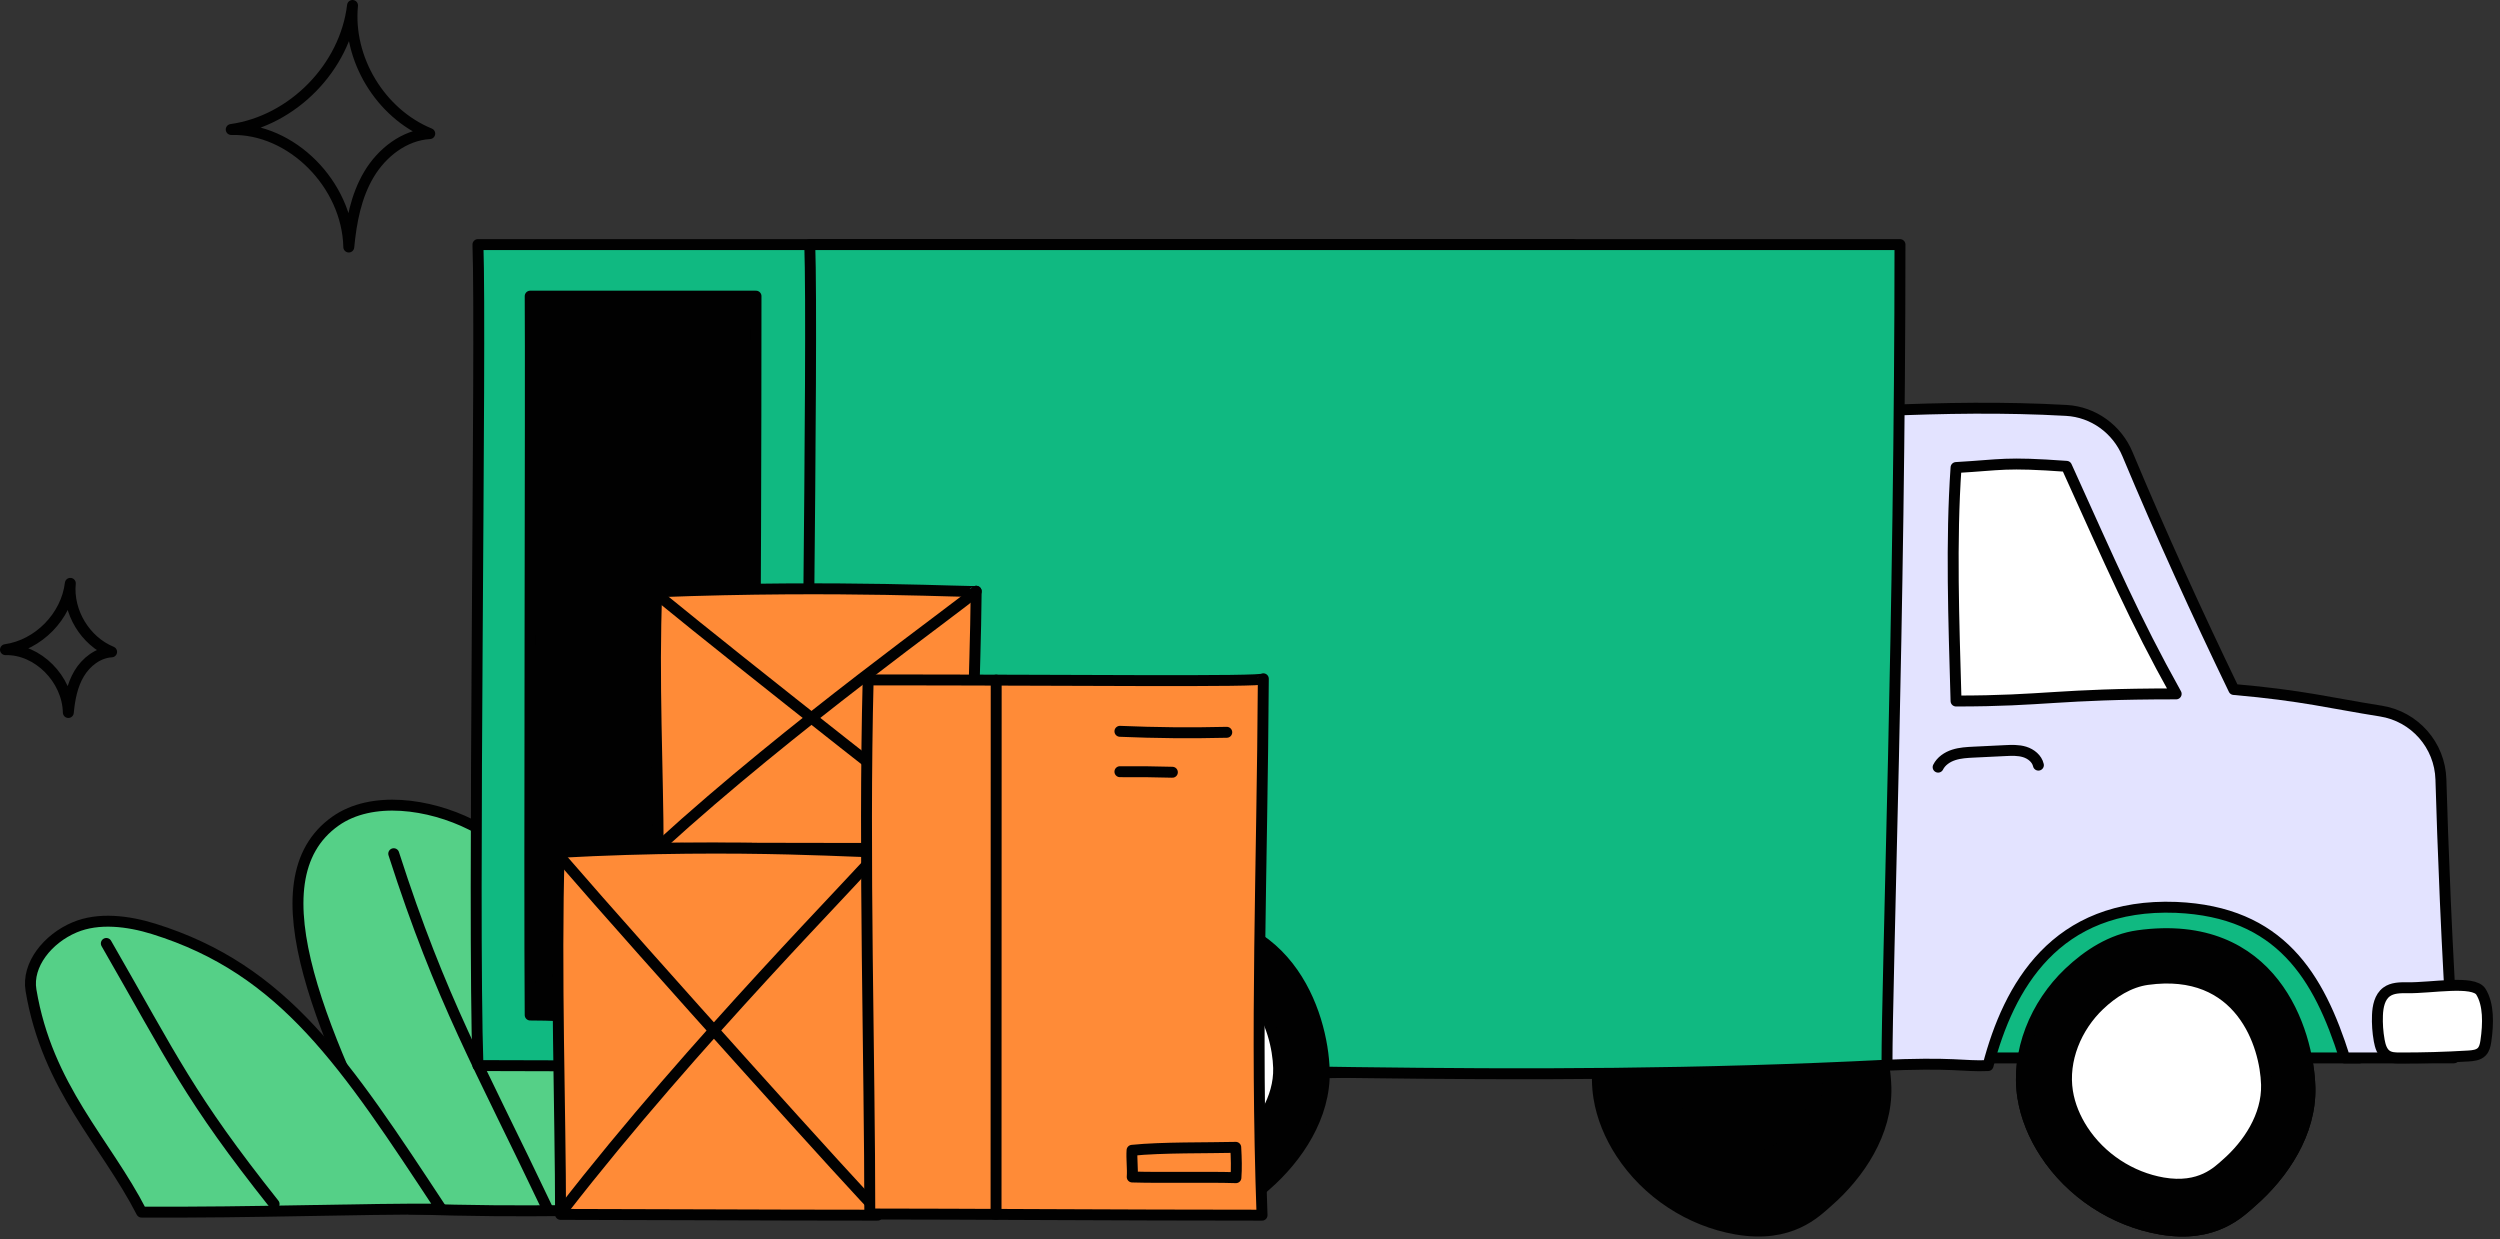<svg width="343" height="170" viewBox="0 0 343 170" fill="none" xmlns="http://www.w3.org/2000/svg" style="width: 100%; height: 100%;">
<rect x="0" y="0" width="343" height="170" fill="#333333" stroke="none"/>
<g clip-path="url(#clip0_35_3102)">
<path d="M101.386 165.894C93.7 152.567 94.341 151.032 86.655 137.706C81.275 128.376 75.308 118.496 64.644 113.148C58.891 110.263 51.008 109.143 46.03 112.658C34.416 120.86 44.482 142.545 56.185 165.866C73.969 166.432 80.315 165.894 101.386 165.894Z" fill="#55D087" stroke="#010101" stroke-width="1.5" stroke-linecap="round" stroke-linejoin="round"></path>
<path d="M54.02 117.128C60.539 137.402 65.844 146.321 75.139 165.894" stroke="#010101" stroke-width="1.5" stroke-linecap="round" stroke-linejoin="round"></path>
<path d="M60.553 165.894C47.379 145.913 39.045 133.031 21.088 127.443C17.568 126.348 13.521 125.849 10.243 127.231C6.535 128.794 3.668 132.371 4.252 135.862C6.492 149.251 14.456 156.637 19.422 166.301C35.446 166.384 48.434 165.831 60.553 165.894Z" fill="#55D087" stroke="#010101" stroke-width="1.5" stroke-linecap="round" stroke-linejoin="round"></path>
<path d="M14.587 129.441C23.728 145.324 25.916 150.473 37.608 165.197" stroke="#010101" stroke-width="1.5" stroke-linecap="round" stroke-linejoin="round"></path>
<path d="M293.342 128.378C289.737 128.876 286.485 130.954 283.848 133.463C279.268 137.821 276.551 144.327 277.539 150.572C277.97 153.294 279.07 155.888 280.573 158.198C284.124 163.656 290.018 167.531 296.435 168.632C303.863 169.907 307.302 166.307 308.935 164.885C313.261 161.117 317.089 155.404 316.92 149.186C316.709 141.376 311.808 125.825 293.341 128.378H293.342Z" fill="#010101" stroke="#010101" stroke-width="1.5" stroke-linecap="round" stroke-linejoin="round"></path>
<path d="M295.367 137.907C293.516 138.163 291.847 139.229 290.493 140.517C288.141 142.754 286.747 146.095 287.254 149.3C287.475 150.698 288.04 152.029 288.812 153.215C290.635 156.017 293.661 158.006 296.956 158.572C300.77 159.227 302.535 157.378 303.373 156.648C305.594 154.714 307.559 151.78 307.473 148.588C307.365 144.578 304.849 136.595 295.368 137.905L295.367 137.907Z" fill="white" stroke="#010101" stroke-width="1.5" stroke-linecap="round" stroke-linejoin="round"></path>
<path d="M235.168 128.378C231.563 128.876 228.311 130.954 225.674 133.463C221.094 137.821 218.377 144.327 219.365 150.572C219.796 153.294 220.896 155.888 222.399 158.198C225.95 163.656 231.844 167.531 238.261 168.632C245.689 169.907 249.128 166.307 250.761 164.885C255.087 161.117 258.915 155.404 258.746 149.186C258.535 141.376 253.635 125.825 235.168 128.378Z" fill="#010101" stroke="#010101" stroke-width="1.5" stroke-linecap="round" stroke-linejoin="round"></path>
<path d="M237.193 137.907C235.342 138.163 233.673 139.229 232.319 140.517C229.967 142.754 228.573 146.095 229.08 149.3C229.301 150.698 229.866 152.029 230.638 153.215C232.461 156.017 235.487 158.006 238.782 158.572C242.596 159.227 244.361 157.378 245.199 156.648C247.42 154.714 249.385 151.78 249.299 148.588C249.191 144.578 246.675 136.595 237.194 137.905L237.193 137.907Z" fill="#010101" stroke="#010101" stroke-width="1.5" stroke-linecap="round" stroke-linejoin="round"></path>
<path d="M99.934 126.101C96.329 126.599 93.077 128.677 90.44 131.186C85.86 135.544 83.143 142.05 84.131 148.295C84.562 151.017 85.662 153.611 87.165 155.921C90.716 161.379 96.61 165.254 103.027 166.355C110.455 167.63 113.894 164.03 115.527 162.608C119.853 158.84 123.681 153.127 123.512 146.909C123.301 139.099 118.401 123.548 99.934 126.101Z" fill="#010101" stroke="#010101" stroke-width="1.5" stroke-linecap="round" stroke-linejoin="round"></path>
<path d="M101.958 135.63C100.107 135.886 98.438 136.952 97.084 138.24C94.732 140.477 93.338 143.818 93.845 147.023C94.066 148.421 94.631 149.752 95.403 150.938C97.226 153.74 100.252 155.729 103.547 156.295C107.361 156.95 109.126 155.101 109.964 154.371C112.185 152.437 114.15 149.503 114.064 146.311C113.956 142.301 111.44 134.318 101.959 135.628L101.958 135.63Z" fill="#010101" stroke="#010101" stroke-width="1.5" stroke-linecap="round" stroke-linejoin="round"></path>
<path d="M323.697 118.111H270.125V145.15H323.697V118.111Z" fill="#10b981" stroke="#010101" stroke-width="1.5" stroke-linecap="round" stroke-linejoin="round"></path>
<path d="M293.342 128.378C289.737 128.876 286.485 130.954 283.848 133.463C279.268 137.821 276.551 144.327 277.539 150.572C277.97 153.294 279.07 155.888 280.573 158.198C284.124 163.656 290.018 167.531 296.435 168.632C303.863 169.907 307.302 166.307 308.935 164.885C313.261 161.117 317.089 155.404 316.92 149.186C316.709 141.376 311.808 125.825 293.341 128.378H293.342Z" fill="#010101" stroke="#010101" stroke-width="1.5" stroke-linecap="round" stroke-linejoin="round"></path>
<path d="M294.618 134.381C292.118 134.727 289.863 136.167 288.034 137.907C284.858 140.929 282.974 145.441 283.659 149.771C283.958 151.659 284.721 153.457 285.763 155.06C288.225 158.845 292.312 161.532 296.763 162.296C301.914 163.18 304.299 160.684 305.431 159.698C308.431 157.085 311.085 153.123 310.969 148.811C310.823 143.395 307.424 132.611 294.618 134.382V134.381Z" fill="white" stroke="#010101" stroke-width="1.5" stroke-linecap="round" stroke-linejoin="round"></path>
<path d="M65.574 146.197C120.042 146.197 162.362 148.764 214.022 146.141C214.022 133.692 215.804 83.819 215.804 33.555H65.574C66.044 47.105 64.845 125.204 65.574 146.197Z" fill="#10b981" stroke="#010101" stroke-width="1.5" stroke-linecap="round" stroke-linejoin="round"></path>
<path d="M72.741 139.261C83.974 139.261 92.702 141.509 103.356 139.212C103.356 128.312 103.724 84.643 103.724 40.632H72.742C72.839 52.497 72.591 120.88 72.741 139.261Z" fill="#010101" stroke="#010101" stroke-width="1.5" stroke-linecap="round" stroke-linejoin="round"></path>
<path d="M258.366 56.327C266.655 55.984 274.952 55.829 283.502 56.309C287.215 56.517 290.455 58.876 291.89 62.307C296.516 73.368 301.473 84.227 306.48 94.599C315.914 95.415 319.945 96.505 326.635 97.555C331.292 98.286 334.756 102.229 334.893 106.941C335.144 115.56 335.669 130.05 336.674 145.138L321.694 145.152C318.143 133.891 312.825 125.102 298.57 124.492C281.959 123.856 275.587 135.423 272.76 146.197C269.279 146.356 268.418 145.701 257.589 146.197" fill="#E3E3FF"></path>
<path d="M258.366 56.327C266.655 55.984 274.952 55.829 283.502 56.309C287.215 56.517 290.455 58.876 291.89 62.307C296.516 73.368 301.473 84.227 306.48 94.599C315.914 95.415 319.945 96.505 326.635 97.555C331.292 98.286 334.756 102.229 334.893 106.941C335.144 115.56 335.669 130.05 336.674 145.138L321.694 145.152C318.143 133.891 312.825 125.102 298.57 124.492C281.959 123.856 275.587 135.423 272.76 146.197C269.279 146.356 268.418 145.701 257.589 146.197" stroke="#010101" stroke-width="1.5" stroke-linecap="round" stroke-linejoin="round"></path>
<path d="M268.369 96.18C280.744 96.18 282.067 95.2 298.57 95.2C292.842 84.921 289.69 77.576 283.529 63.98C274.98 63.365 274.77 63.777 268.369 64.146C267.666 74.271 268.055 85.098 268.369 96.18Z" fill="white" stroke="#010101" stroke-width="1.5" stroke-linecap="round" stroke-linejoin="round"></path>
<path d="M110.446 146.197C164.914 146.197 207.234 148.764 258.894 146.141C258.894 133.692 260.676 83.819 260.676 33.555H111.1C111.57 47.105 110.446 117.173 110.446 146.197Z" fill="#10b981" stroke="#010101" stroke-width="1.5" stroke-linecap="round" stroke-linejoin="round"></path>
<path d="M265.911 105.253C266.328 104.419 267.166 103.859 268.053 103.572C268.94 103.285 269.884 103.237 270.815 103.192C272.236 103.123 273.658 103.054 275.079 102.985C275.988 102.941 276.92 102.899 277.789 103.169C278.658 103.439 279.468 104.088 279.668 104.977" stroke="#010101" stroke-width="1.5" stroke-linecap="round" stroke-linejoin="round"></path>
<path d="M340.381 136.066C339.376 134.448 333.613 135.572 330.261 135.52C329.282 135.505 328.225 135.514 327.437 136.095C326.486 136.796 326.234 138.102 326.188 139.283C326.142 140.445 326.223 141.612 326.428 142.757C326.568 143.535 326.815 144.377 327.479 144.807C327.983 145.133 328.619 145.149 329.219 145.151C332.365 145.161 335.511 145.072 338.652 144.883C339.309 144.843 340.028 144.772 340.491 144.304C340.858 143.933 340.98 143.389 341.056 142.873C341.42 140.398 341.451 137.789 340.381 136.066Z" fill="white" stroke="#010101" stroke-width="1.5" stroke-linecap="round" stroke-linejoin="round"></path>
<path d="M158.108 126.101C154.503 126.599 151.251 128.677 148.614 131.186C144.034 135.544 141.317 142.05 142.305 148.295C142.736 151.017 143.836 153.611 145.339 155.921C148.89 161.379 154.784 165.254 161.201 166.355C168.629 167.63 172.068 164.03 173.701 162.608C178.027 158.84 181.855 153.127 181.686 146.909C181.475 139.099 176.574 123.548 158.107 126.101H158.108Z" fill="#010101" stroke="#010101" stroke-width="1.5" stroke-linecap="round" stroke-linejoin="round"></path>
<path d="M159.449 132.412C157.005 132.75 154.802 134.158 153.015 135.858C149.911 138.812 148.069 143.221 148.739 147.453C149.031 149.298 149.777 151.056 150.795 152.622C153.201 156.321 157.196 158.947 161.546 159.694C166.581 160.558 168.911 158.118 170.017 157.155C172.949 154.601 175.543 150.729 175.429 146.515C175.286 141.222 171.965 130.681 159.449 132.412Z" fill="white" stroke="#010101" stroke-width="1.5" stroke-linecap="round" stroke-linejoin="round"></path>
<path d="M31.723 17.768C40.174 16.576 47.362 9.225 48.366 0.75C47.649 8.048 52.174 15.556 58.961 18.332C55.486 18.529 52.409 20.924 50.627 23.914C48.845 26.904 48.181 30.426 47.854 33.891C47.668 25.301 39.996 17.554 31.723 17.768Z" stroke="#010101" stroke-width="1.5" stroke-linecap="round" stroke-linejoin="round"></path>
<path d="M0.75 89.134C5.268 88.496 9.112 84.566 9.648 80.035C9.265 83.937 11.684 87.951 15.313 89.435C13.455 89.54 11.81 90.821 10.857 92.42C9.904 94.019 9.549 95.902 9.375 97.755C9.275 93.162 5.173 89.019 0.75 89.134Z" stroke="#010101" stroke-width="1.5" stroke-linecap="round" stroke-linejoin="round"></path>
<path d="M133.933 81.121C133.816 81.341 115.574 80.208 90.113 81.195C89.612 92.755 90.297 106.47 90.297 116.352C99.956 116.352 118.38 116.429 133.79 116.429C133.047 103.872 133.803 93.884 133.933 81.121Z" fill="#FF8B37" stroke="#010101" stroke-width="1.5" stroke-linecap="round" stroke-linejoin="round"></path>
<path d="M90.624 115.953C108.616 99.522 131.567 83.271 133.933 81.121" stroke="#010101" stroke-width="1.5" stroke-linecap="round" stroke-linejoin="round"></path>
<path d="M90.624 81.937C101.532 90.885 132.301 115.076 133.763 115.953" stroke="#010101" stroke-width="1.5" stroke-linecap="round" stroke-linejoin="round"></path>
<path d="M120.543 116.839C120.426 117.149 102.184 115.548 76.723 116.944C76.222 133.276 76.907 152.654 76.907 166.615C86.566 166.615 104.99 166.724 120.4 166.724C119.657 148.983 120.413 134.87 120.543 116.839Z" fill="#FF8B37" stroke="#010101" stroke-width="1.5" stroke-linecap="round" stroke-linejoin="round"></path>
<path d="M77.235 166.05C95.227 142.836 118.178 119.875 120.544 116.838" stroke="#010101" stroke-width="1.5" stroke-linecap="round" stroke-linejoin="round"></path>
<path d="M77.235 117.991C88.143 130.633 118.912 164.811 120.374 166.051" stroke="#010101" stroke-width="1.5" stroke-linecap="round" stroke-linejoin="round"></path>
<path d="M173.329 93.129C173.185 93.587 147.677 93.283 119.11 93.283C118.49 117.377 119.337 145.966 119.337 166.562C131.288 166.562 154.084 166.723 173.151 166.723C172.232 140.549 173.168 119.731 173.329 93.129Z" fill="#FF8B37" stroke="#010101" stroke-width="1.5" stroke-linecap="round" stroke-linejoin="round"></path>
<path d="M136.678 93.314C136.678 119.611 136.658 144.555 136.658 166.613L136.678 93.314Z" fill="#FF8B37"></path>
<path d="M136.678 93.314C136.678 119.611 136.658 144.555 136.658 166.613" stroke="#010101" stroke-width="1.5" stroke-linecap="round" stroke-linejoin="round"></path>
<path d="M153.654 100.337C158.536 100.546 163.426 100.591 168.311 100.472L153.654 100.337Z" fill="#FF8B37"></path>
<path d="M153.654 100.337C158.536 100.546 163.426 100.591 168.311 100.472" stroke="#010101" stroke-width="1.5" stroke-linecap="round" stroke-linejoin="round"></path>
<path d="M153.653 105.877C156.052 105.857 158.452 105.883 160.85 105.953L153.653 105.877Z" fill="#FF8B37"></path>
<path d="M153.653 105.877C156.052 105.857 158.452 105.883 160.85 105.953" stroke="#010101" stroke-width="1.5" stroke-linecap="round" stroke-linejoin="round"></path>
<path d="M169.544 157.415C165.842 157.508 159.299 157.404 155.317 157.822C155.231 158.948 155.428 160.358 155.341 161.484C159.422 161.61 165.488 161.452 169.569 161.577C169.664 160.34 169.634 158.959 169.543 157.414L169.544 157.415Z" fill="#FF8B37" stroke="#010101" stroke-width="1.5" stroke-linecap="round" stroke-linejoin="round"></path>
</g>
<defs>
<clipPath id="clip0_35_3102">
<rect width="342.035" height="169.651" fill="white"></rect>
</clipPath>
</defs>
</svg>